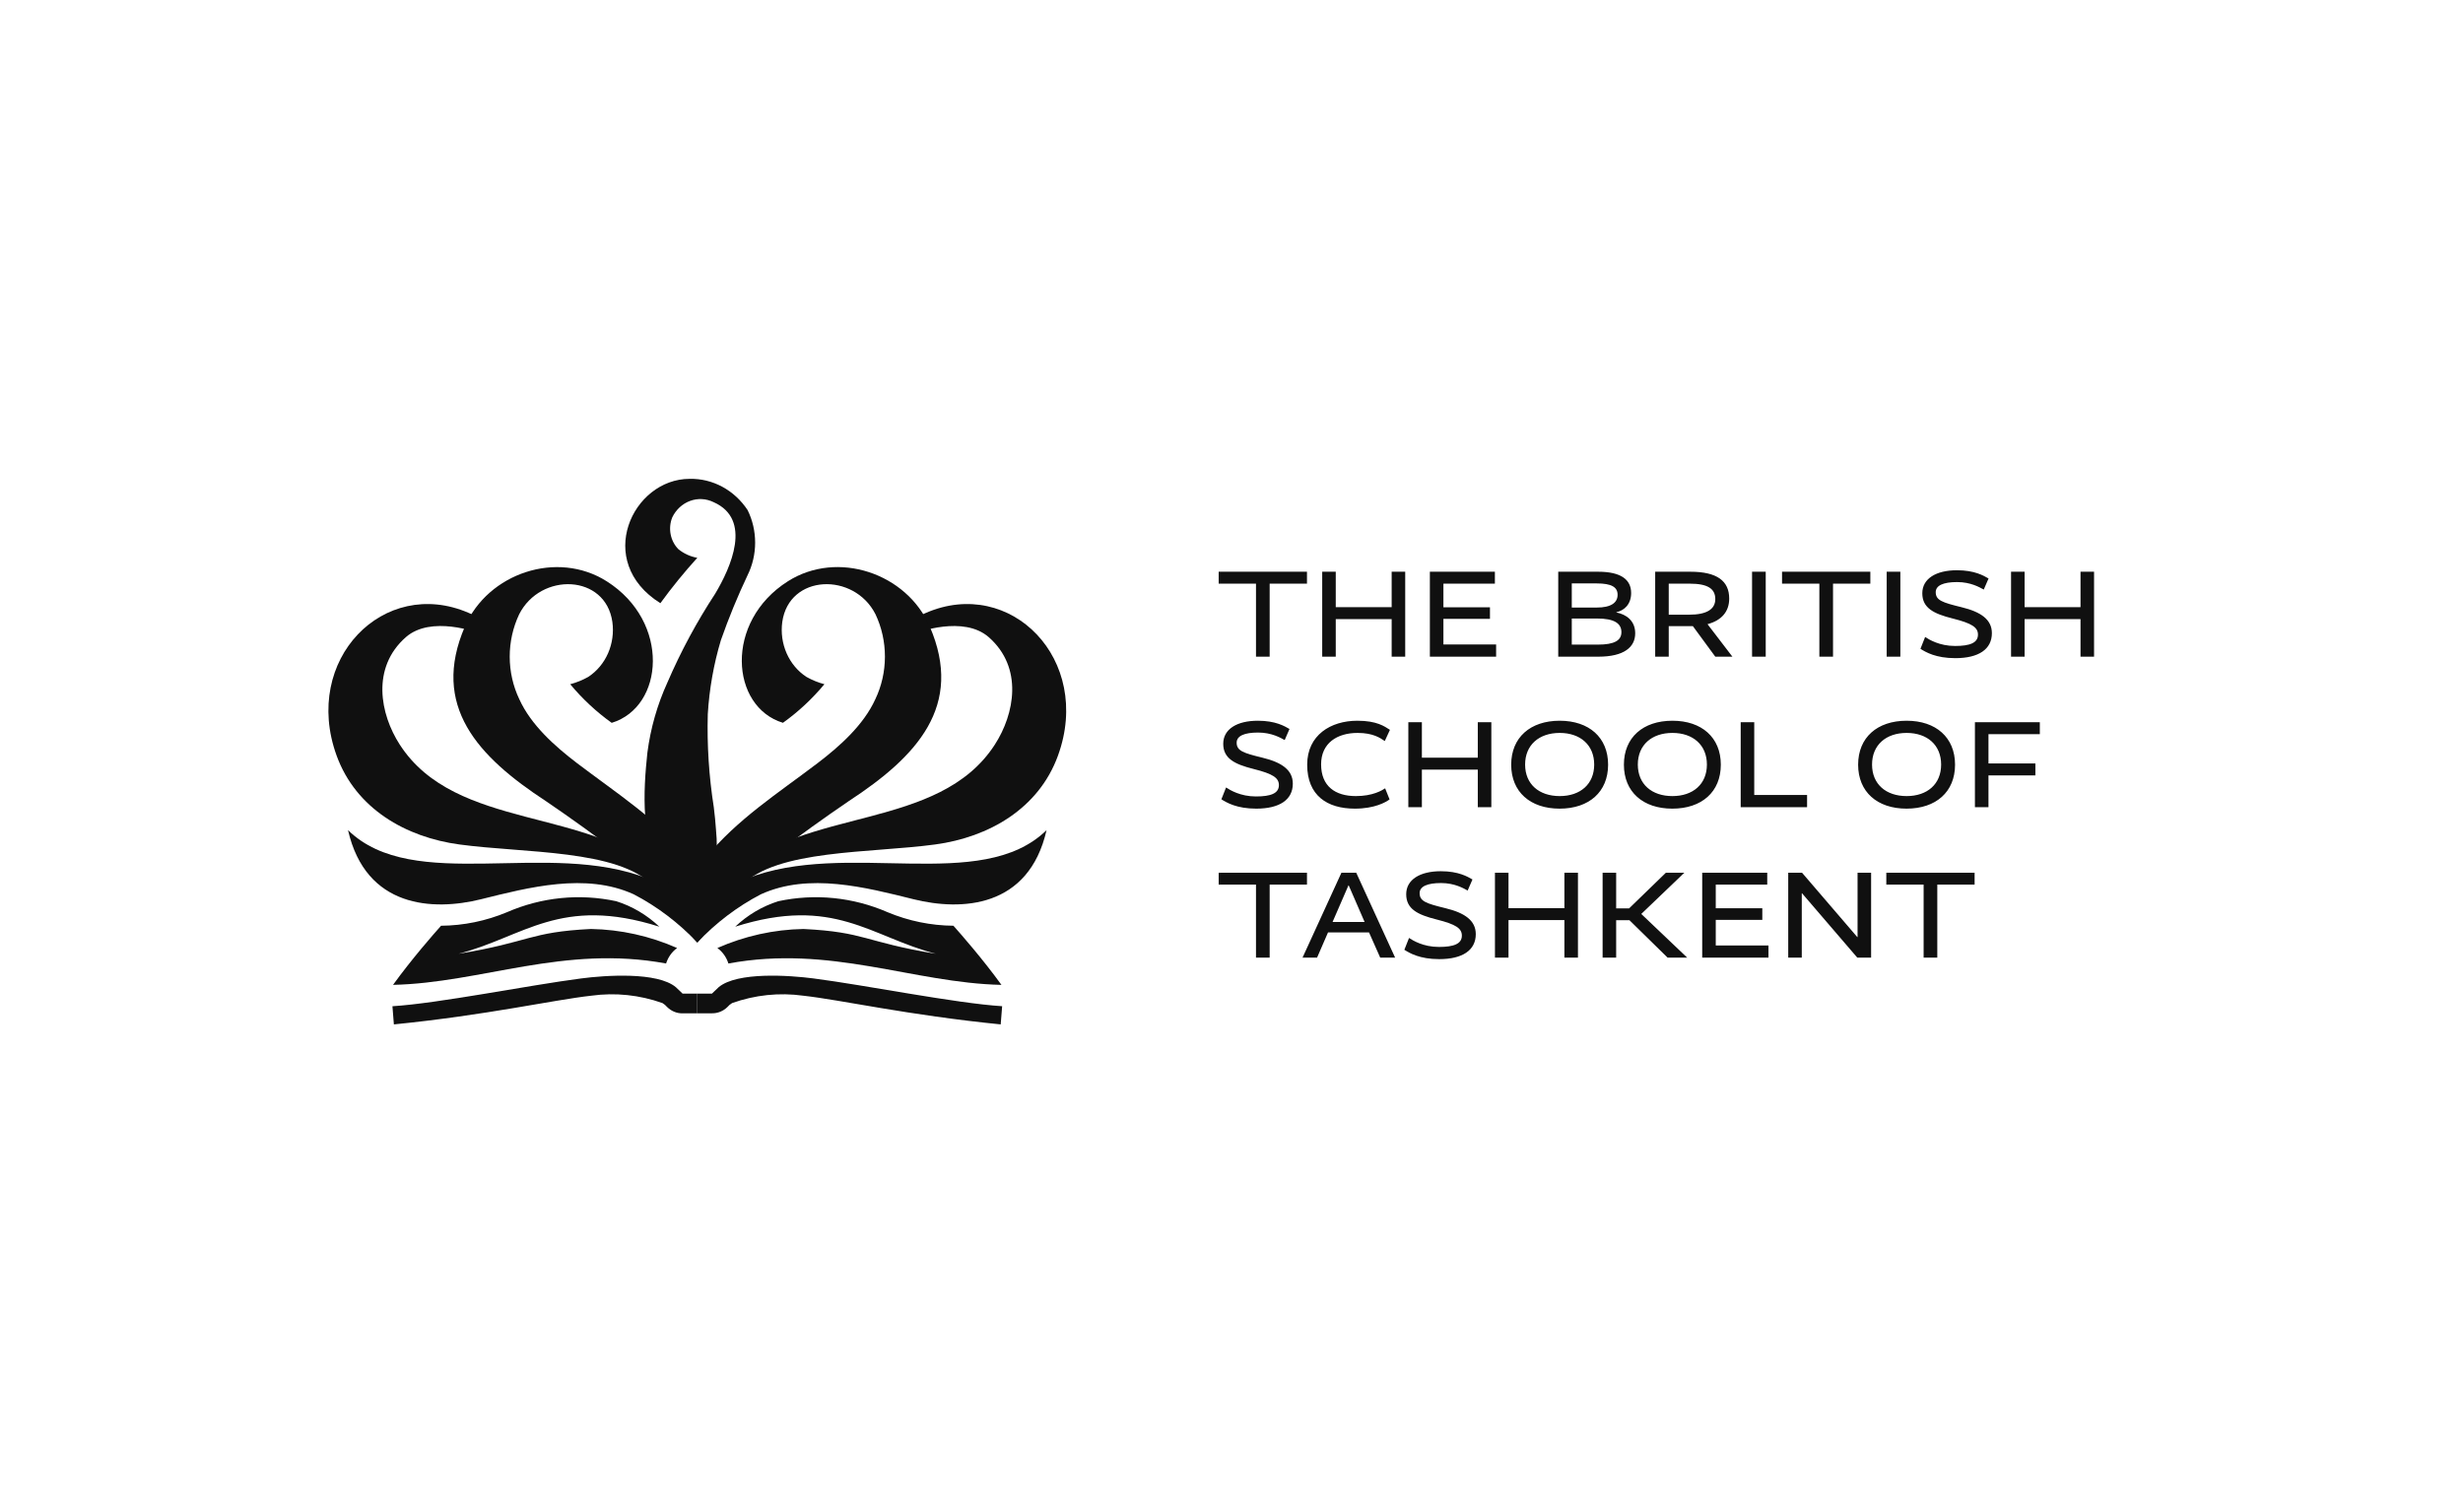 <svg width="360" height="221" viewBox="0 0 360 221" fill="none" xmlns="http://www.w3.org/2000/svg">
<rect width="360" height="221" fill="white"/>
<path d="M94.74 128.466C80.126 122.661 60.438 130.721 50.868 121.357C53.474 132.779 63.329 133.184 70.268 131.469C77.333 129.718 85.604 127.543 92.624 130.736C96.062 132.529 99.202 134.91 101.919 137.785C100.235 132.885 94.74 128.476 94.74 128.476" fill="#101010"/>
<path d="M109.097 128.466C123.71 122.661 143.402 130.721 152.969 121.357C150.363 132.779 140.508 133.184 133.569 131.469C126.504 129.718 118.233 127.543 111.213 130.736C107.775 132.528 104.635 134.91 101.919 137.785C103.602 132.885 109.097 128.476 109.097 128.476" fill="#101010"/>
<path d="M107.208 127.812C117.5 117.915 137.193 121.552 145.404 108.862C148.304 104.377 149.582 97.606 144.523 93.153C140.821 89.896 133.988 92.511 133.988 92.511L133.492 90.407C133.643 90.335 135.192 89.662 135.347 89.595C147.732 84.235 159.73 96.427 154.638 110.461C151.817 118.232 144.52 122.398 136.68 123.454C127.243 124.738 113.501 124.15 108.384 129.474C103.266 134.799 101.927 136.042 101.927 136.042C101.927 136.042 102.586 132.266 107.214 127.816" fill="#101010"/>
<path d="M96.63 127.812C86.338 117.915 66.645 121.552 58.434 108.862C55.534 104.377 54.256 97.606 59.315 93.153C63.017 89.896 69.851 92.511 69.851 92.511L70.346 90.407C70.195 90.335 68.647 89.662 68.492 89.595C56.106 84.235 44.108 96.427 49.2 110.461C52.021 118.232 59.318 122.398 67.156 123.454C76.594 124.738 90.335 124.15 95.453 129.474C100.57 134.799 101.91 136.042 101.91 136.042C101.91 136.042 101.251 132.266 96.622 127.816" fill="#101010"/>
<path d="M102.81 133.321C109.622 127.52 116.717 122.109 124.065 117.109C134.034 110.596 140.914 103.195 135.894 91.588C132.521 83.796 122.42 80.375 115.164 84.974C105.813 90.901 106.784 103.339 114.437 105.667C116.675 104.069 118.711 102.173 120.498 100.025C119.584 99.783 118.7 99.423 117.867 98.954C116.608 98.131 115.602 96.932 114.975 95.505C114.348 94.079 114.127 92.488 114.339 90.929C115.325 83.924 124.827 83.605 127.968 89.805C128.877 91.73 129.348 93.855 129.344 96.01C129.34 98.165 128.861 100.288 127.946 102.209C126.231 105.986 122.738 109.098 119.517 111.552C113.719 115.963 107.833 119.695 103.087 125.443C101.752 127.059 104.103 128.569 103.26 130.476C103.147 130.72 103.047 130.971 102.959 131.226C102.849 131.915 102.799 132.614 102.808 133.312" fill="#101010"/>
<path d="M100.885 131.227C100.796 130.972 100.696 130.722 100.584 130.478C99.741 128.569 102.089 127.06 100.757 125.444C96.012 119.696 90.124 115.964 84.328 111.554C81.104 109.099 77.609 105.987 75.899 102.212C74.984 100.291 74.505 98.167 74.502 96.013C74.499 93.858 74.971 91.732 75.88 89.808C79.018 83.606 88.523 83.924 89.507 90.932C89.719 92.49 89.498 94.081 88.872 95.508C88.245 96.934 87.24 98.133 85.981 98.957C85.147 99.427 84.262 99.786 83.347 100.028C85.134 102.177 87.171 104.074 89.409 105.673C97.064 103.344 98.035 90.906 88.682 84.98C81.426 80.378 71.325 83.799 67.954 91.591C62.934 103.193 69.814 110.594 79.783 117.112C87.131 122.111 94.226 127.523 101.037 133.323C101.046 132.624 100.996 131.926 100.886 131.237" fill="#101010"/>
<path d="M104.658 121.367C104.583 120.235 104.466 119.108 104.329 117.996C103.622 113.504 103.328 108.95 103.453 104.398C103.674 100.723 104.317 97.091 105.369 93.584C106.505 90.344 107.808 87.173 109.271 84.085C109.996 82.618 110.374 80.984 110.374 79.325C110.374 77.667 109.996 76.033 109.271 74.566C108.318 73.124 107.047 71.954 105.57 71.158C104.093 70.363 102.456 69.966 100.802 70.002C92.429 70.002 86.783 82.092 96.522 88.18C98.207 85.867 100.009 83.652 101.919 81.546C100.912 81.372 99.961 80.937 99.148 80.28C98.575 79.694 98.182 78.936 98.023 78.107C97.864 77.278 97.947 76.416 98.258 75.638C98.803 74.505 99.738 73.641 100.867 73.227C101.995 72.813 103.231 72.881 104.314 73.416C109.976 75.933 106.833 82.942 104.544 86.777C101.846 90.889 99.5 95.251 97.534 99.812C96.067 103.033 95.085 106.481 94.624 110.028C94.034 115.58 93.552 123.44 97.1 128.108C99.056 130.676 99.642 133.023 100.915 135.992C100.746 135.604 103.237 131.785 103.502 131.109C104.598 128 104.993 124.66 104.655 121.358" fill="#101010"/>
<path d="M101.922 137.778L98.059 133.154L96.931 130.441L105.18 131.603L108.692 131.324L103.045 136.449L101.922 137.778Z" fill="#101010"/>
<path d="M101.922 137.778L98.059 133.154L96.931 130.441L105.18 131.603L108.692 131.324L103.045 136.449L101.922 137.778Z" fill="#101010"/>
<path d="M86.403 135.806C77.303 136.256 77.551 137.707 67.03 139.432C76.584 136.967 81.907 130.892 96.368 135.471C94.552 133.753 92.403 132.483 90.074 131.75C84.717 130.596 79.16 131.154 74.1 133.356C71.03 134.638 67.765 135.309 64.467 135.335C63.394 136.535 60.209 140.163 57.447 143.978C70.4 143.689 82.44 138.084 97.356 140.854C97.649 139.933 98.215 139.139 98.968 138.59C94.977 136.829 90.712 135.886 86.394 135.808" fill="#101010"/>
<path d="M99.769 145.257L98.795 144.326C96.077 142.037 88.434 142.58 84.924 143.042C77.269 144.033 64.144 146.681 57.352 147.103L57.361 147.117L57.57 149.758C71.266 148.385 80.811 146.187 86.443 145.559C89.937 145.079 93.487 145.449 96.828 146.639C97.089 146.797 97.325 146.998 97.526 147.235C98.134 147.826 98.929 148.151 99.751 148.142H101.914V145.262L99.769 145.257Z" fill="#101010"/>
<path d="M139.363 135.334C136.066 135.309 132.801 134.638 129.73 133.355C124.671 131.154 119.114 130.596 113.758 131.75C111.429 132.484 109.28 133.754 107.463 135.472C121.923 130.893 127.247 136.97 136.8 139.435C126.281 137.708 126.529 136.256 117.429 135.809C113.111 135.887 108.844 136.83 104.854 138.591C105.607 139.139 106.174 139.933 106.467 140.854C121.383 138.087 133.422 143.692 146.376 143.981C143.614 140.166 140.429 136.537 139.356 135.336" fill="#101010"/>
<path d="M146.475 147.115L146.483 147.099C139.69 146.675 126.565 144.027 118.909 143.038C115.399 142.582 107.756 142.038 105.039 144.322L104.062 145.253H101.919V148.133H104.08C104.902 148.144 105.698 147.823 106.306 147.234C106.508 146.997 106.744 146.796 107.006 146.64C110.347 145.448 113.898 145.078 117.392 145.56C123.027 146.187 132.571 148.384 146.266 149.757L146.475 147.115Z" fill="#101010"/>
<path d="M191.032 83.58V85.326H185.578V96H183.58V85.326H178.126V83.58H191.032ZM205.39 83.58V96H203.41V90.51H195.238V96H193.258V83.58H195.238V88.764H203.41V83.58H205.39ZM218.498 83.58V85.326H210.974V88.782H217.778V90.474H210.974V94.218H218.678V96H208.994V83.58H218.498ZM239.007 92.58C239.007 94.596 237.387 96 233.607 96H227.757V83.58H233.589C237.009 83.58 238.413 84.786 238.413 86.694C238.413 88.368 237.387 89.25 236.253 89.502V89.538C237.675 89.808 239.007 90.726 239.007 92.58ZM236.433 86.946C236.433 85.83 235.551 85.29 233.373 85.29H229.737V88.818H233.373C235.497 88.818 236.433 88.098 236.433 86.946ZM236.991 92.418C236.991 91.14 235.965 90.42 233.427 90.42H229.737V94.236H233.553C236.001 94.236 236.991 93.606 236.991 92.418ZM253.214 96H250.712L247.436 91.536C247.328 91.536 247.202 91.536 247.076 91.536H243.908V96H241.928V83.58H247.076C250.946 83.58 252.746 84.912 252.746 87.504C252.746 89.376 251.666 90.69 249.578 91.248L253.214 96ZM250.712 87.576C250.712 86.064 249.596 85.326 247.004 85.326H243.908V89.862H246.878C249.506 89.862 250.712 89.034 250.712 87.576ZM258.084 83.58V96H256.086V83.58H258.084ZM273.375 83.58V85.326H267.921V96H265.923V85.326H260.469V83.58H273.375ZM277.761 83.58V96H275.763V83.58H277.761ZM290.654 84.57L289.952 86.19C289.358 85.866 288.062 85.092 286.064 85.092C284.066 85.092 282.932 85.578 282.932 86.568C282.932 87.756 283.886 88.08 286.694 88.764C289.52 89.448 291.14 90.564 291.14 92.562C291.14 94.92 289.196 96.216 285.794 96.216C282.95 96.216 281.456 95.334 280.7 94.848L281.384 93.12C281.96 93.498 283.472 94.434 285.758 94.434C287.918 94.434 289.106 93.984 289.106 92.778C289.106 91.716 288.224 91.122 285.416 90.42C282.608 89.718 280.97 88.872 280.97 86.73C280.97 84.588 282.986 83.364 286.028 83.364C288.62 83.364 289.934 84.156 290.654 84.57ZM306.074 83.58V96H304.094V90.51H295.922V96H293.942V83.58H295.922V88.764H304.094V83.58H306.074ZM188.476 106.57L187.774 108.19C187.18 107.866 185.884 107.092 183.886 107.092C181.888 107.092 180.754 107.578 180.754 108.568C180.754 109.756 181.708 110.08 184.516 110.764C187.342 111.448 188.962 112.564 188.962 114.562C188.962 116.92 187.018 118.216 183.616 118.216C180.772 118.216 179.278 117.334 178.522 116.848L179.206 115.12C179.782 115.498 181.294 116.434 183.58 116.434C185.74 116.434 186.928 115.984 186.928 114.778C186.928 113.716 186.046 113.122 183.238 112.42C180.43 111.718 178.792 110.872 178.792 108.73C178.792 106.588 180.808 105.364 183.85 105.364C186.442 105.364 187.756 106.156 188.476 106.57ZM191.062 111.79C191.062 107.47 194.5 105.364 198.388 105.364C201.232 105.364 202.348 106.174 203.158 106.696L202.402 108.334C201.736 107.884 200.71 107.146 198.424 107.146C195.436 107.146 193.096 108.64 193.096 111.736C193.096 114.94 195.166 116.38 198.172 116.38C200.62 116.38 201.97 115.57 202.456 115.246L203.104 116.866C202.546 117.28 200.926 118.216 198.028 118.216C193.996 118.216 191.062 116.308 191.062 111.79ZM217.979 105.58V118H215.999V112.51H207.827V118H205.847V105.58H207.827V110.764H215.999V105.58H217.979ZM235.047 111.79C235.047 115.768 232.257 118.216 227.955 118.216C223.671 118.216 220.881 115.768 220.881 111.79C220.881 107.812 223.671 105.364 227.973 105.364C232.257 105.364 235.047 107.812 235.047 111.79ZM233.013 111.772C233.013 108.91 230.979 107.146 227.973 107.146C224.949 107.146 222.915 108.91 222.915 111.772C222.915 114.634 224.949 116.38 227.973 116.38C230.979 116.38 233.013 114.634 233.013 111.772ZM251.521 111.79C251.521 115.768 248.731 118.216 244.429 118.216C240.145 118.216 237.355 115.768 237.355 111.79C237.355 107.812 240.145 105.364 244.447 105.364C248.731 105.364 251.521 107.812 251.521 111.79ZM249.487 111.772C249.487 108.91 247.453 107.146 244.447 107.146C241.423 107.146 239.389 108.91 239.389 111.772C239.389 114.634 241.423 116.38 244.447 116.38C247.453 116.38 249.487 114.634 249.487 111.772ZM256.406 105.58V116.218H264.128V118H254.426V105.58H256.406ZM285.757 111.79C285.757 115.768 282.967 118.216 278.665 118.216C274.381 118.216 271.591 115.768 271.591 111.79C271.591 107.812 274.381 105.364 278.683 105.364C282.967 105.364 285.757 107.812 285.757 111.79ZM283.723 111.772C283.723 108.91 281.689 107.146 278.683 107.146C275.659 107.146 273.625 108.91 273.625 111.772C273.625 114.634 275.659 116.38 278.683 116.38C281.689 116.38 283.723 114.634 283.723 111.772ZM298.147 105.58V107.326H290.641V111.61H297.499V113.356H290.641V118H288.661V105.58H298.147ZM191.032 127.58V129.326H185.578V140H183.58V129.326H178.126V127.58H191.032ZM198.229 127.58L203.917 140H201.739L200.101 136.31H194.107L192.505 140H190.381L196.069 127.58H198.229ZM199.453 134.78L197.131 129.434H197.095L194.773 134.78H199.453ZM215.219 128.57L214.517 130.19C213.923 129.866 212.627 129.092 210.629 129.092C208.631 129.092 207.497 129.578 207.497 130.568C207.497 131.756 208.451 132.08 211.259 132.764C214.085 133.448 215.705 134.564 215.705 136.562C215.705 138.92 213.761 140.216 210.359 140.216C207.515 140.216 206.021 139.334 205.265 138.848L205.949 137.12C206.525 137.498 208.037 138.434 210.323 138.434C212.483 138.434 213.671 137.984 213.671 136.778C213.671 135.716 212.789 135.122 209.981 134.42C207.173 133.718 205.535 132.872 205.535 130.73C205.535 128.588 207.551 127.364 210.593 127.364C213.185 127.364 214.499 128.156 215.219 128.57ZM230.639 127.58V140H228.659V134.51H220.487V140H218.507V127.58H220.487V132.764H228.659V127.58H230.639ZM236.223 127.58V132.8H238.113L243.495 127.58H246.195L239.895 133.61L246.609 140H243.747L238.167 134.528H236.223V140H234.243V127.58H236.223ZM258.305 127.58V129.326H250.781V132.782H257.585V134.474H250.781V138.218H258.485V140H248.801V127.58H258.305ZM273.487 127.58V140H271.471L263.389 130.586H263.353V140H261.373V127.58H263.389L271.471 136.994H271.507V127.58H273.487ZM288.615 127.58V129.326H283.161V140H281.163V129.326H275.709V127.58H288.615Z" fill="#101010"/>
</svg>
